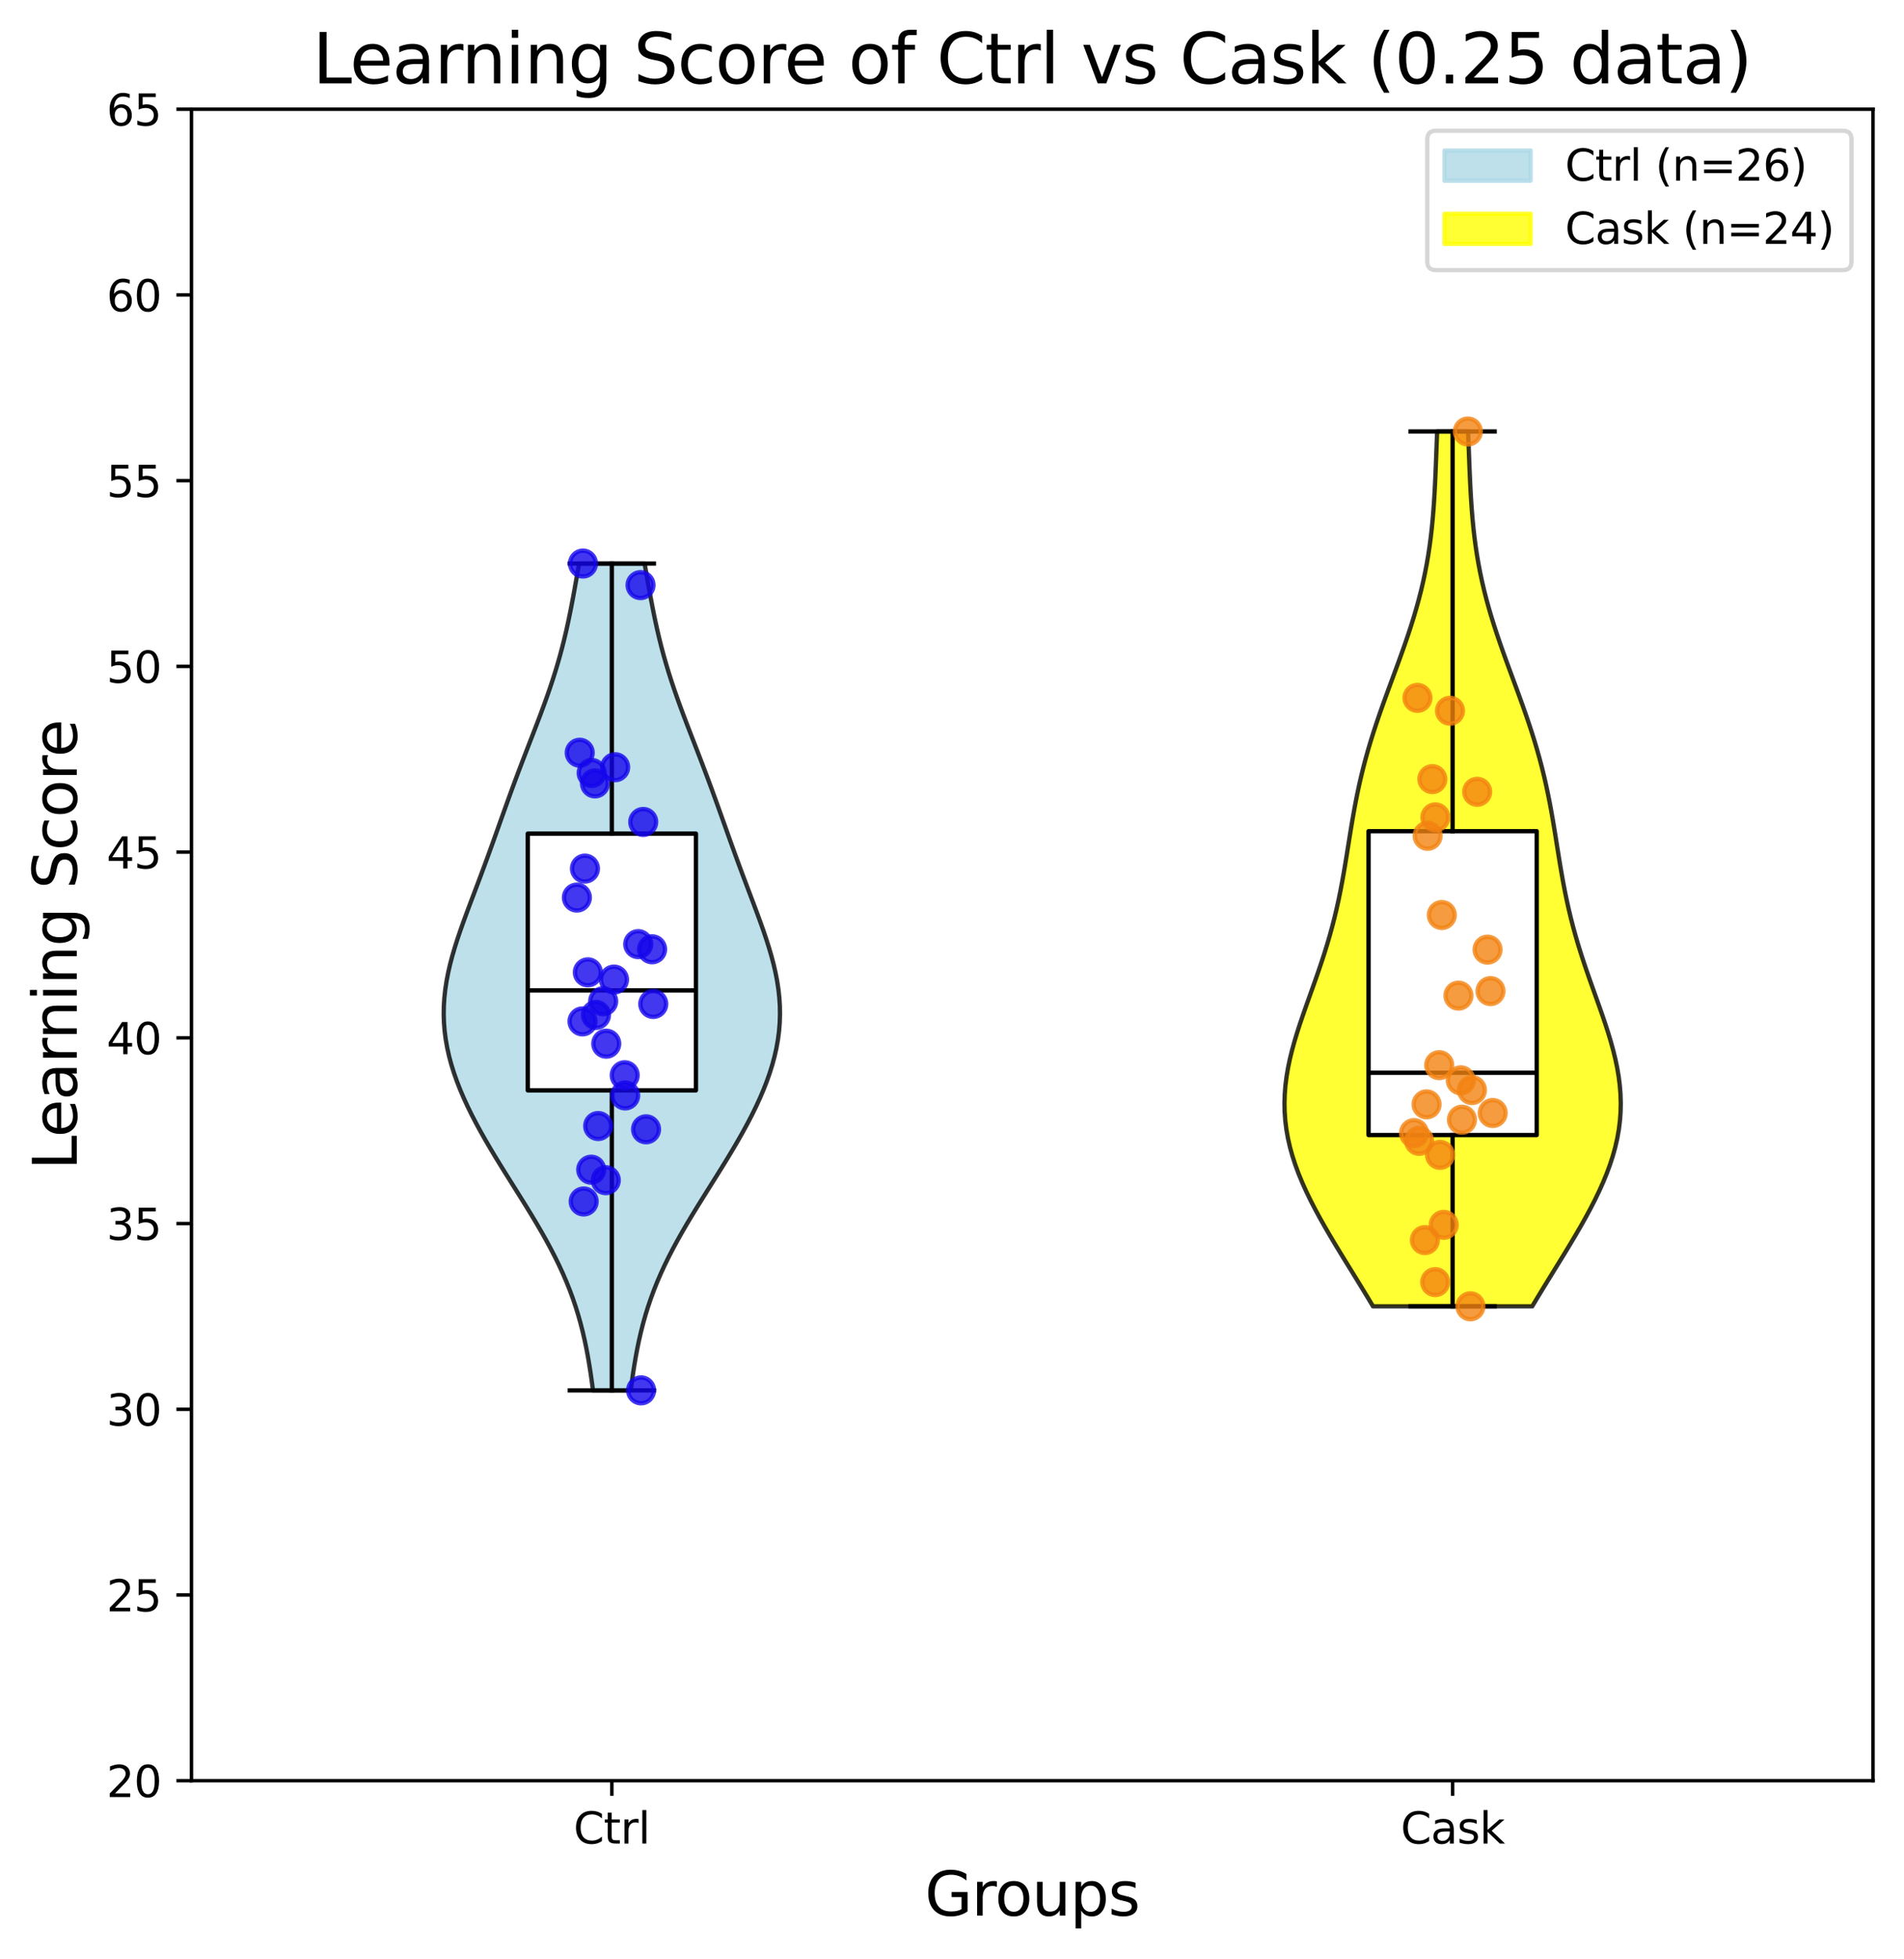 <?xml version="1.0" encoding="utf-8" standalone="no"?>
<!DOCTYPE svg PUBLIC "-//W3C//DTD SVG 1.1//EN"
  "http://www.w3.org/Graphics/SVG/1.1/DTD/svg11.dtd">
<svg xmlns:xlink="http://www.w3.org/1999/xlink" width="442.274pt" height="454.865pt" viewBox="0 0 442.274 454.865" xmlns="http://www.w3.org/2000/svg" version="1.1">
 <defs>
  <style type="text/css">*{stroke-linejoin: round; stroke-linecap: butt}</style>
 </defs>
 <g id="figure_1">
  <g id="patch_1">
   <path d="M 0 454.865 
L 442.274 454.865 
L 442.274 0 
L 0 0 
z
" style="fill: #ffffff"/>
  </g>
  <g id="axes_1">
   <g id="patch_2">
    <path d="M 44.474 413.438 
L 435.074 413.438 
L 435.074 25.358 
L 44.474 25.358 
z
" style="fill: #ffffff"/>
   </g>
   <g id="PolyCollection_1">
    <defs>
     <path id="m27514bf224" d="M 146.511 -132.052 
L 137.738 -132.052 
L 137.481 -133.991 
L 137.204 -135.93 
L 136.902 -137.869 
L 136.572 -139.808 
L 136.208 -141.747 
L 135.806 -143.687 
L 135.36 -145.626 
L 134.867 -147.565 
L 134.322 -149.504 
L 133.722 -151.443 
L 133.064 -153.382 
L 132.347 -155.321 
L 131.571 -157.26 
L 130.734 -159.199 
L 129.84 -161.138 
L 128.889 -163.078 
L 127.886 -165.017 
L 126.835 -166.956 
L 125.74 -168.895 
L 124.608 -170.834 
L 123.445 -172.773 
L 122.257 -174.712 
L 121.052 -176.651 
L 119.836 -178.59 
L 118.617 -180.529 
L 117.402 -182.469 
L 116.198 -184.408 
L 115.011 -186.347 
L 113.849 -188.286 
L 112.716 -190.225 
L 111.621 -192.164 
L 110.567 -194.103 
L 109.562 -196.042 
L 108.61 -197.981 
L 107.717 -199.92 
L 106.889 -201.86 
L 106.13 -203.799 
L 105.446 -205.738 
L 104.84 -207.677 
L 104.318 -209.616 
L 103.883 -211.555 
L 103.539 -213.494 
L 103.286 -215.433 
L 103.128 -217.372 
L 103.064 -219.312 
L 103.094 -221.251 
L 103.216 -223.19 
L 103.426 -225.129 
L 103.721 -227.068 
L 104.094 -229.007 
L 104.539 -230.946 
L 105.05 -232.885 
L 105.617 -234.824 
L 106.232 -236.763 
L 106.887 -238.703 
L 107.572 -240.642 
L 108.281 -242.581 
L 109.004 -244.52 
L 109.736 -246.459 
L 110.47 -248.398 
L 111.202 -250.337 
L 111.928 -252.276 
L 112.648 -254.215 
L 113.359 -256.154 
L 114.062 -258.094 
L 114.759 -260.033 
L 115.451 -261.972 
L 116.141 -263.911 
L 116.832 -265.85 
L 117.526 -267.789 
L 118.226 -269.728 
L 118.934 -271.667 
L 119.651 -273.606 
L 120.377 -275.545 
L 121.114 -277.485 
L 121.858 -279.424 
L 122.607 -281.363 
L 123.359 -283.302 
L 124.11 -285.241 
L 124.854 -287.18 
L 125.589 -289.119 
L 126.308 -291.058 
L 127.007 -292.997 
L 127.682 -294.937 
L 128.33 -296.876 
L 128.947 -298.815 
L 129.532 -300.754 
L 130.084 -302.693 
L 130.602 -304.632 
L 131.089 -306.571 
L 131.545 -308.51 
L 131.973 -310.449 
L 132.378 -312.388 
L 132.762 -314.328 
L 133.129 -316.267 
L 133.485 -318.206 
L 133.831 -320.145 
L 134.173 -322.084 
L 134.514 -324.023 
L 149.735 -324.023 
L 149.735 -324.023 
L 150.075 -322.084 
L 150.417 -320.145 
L 150.764 -318.206 
L 151.119 -316.267 
L 151.487 -314.328 
L 151.871 -312.388 
L 152.275 -310.449 
L 152.704 -308.51 
L 153.16 -306.571 
L 153.646 -304.632 
L 154.165 -302.693 
L 154.717 -300.754 
L 155.302 -298.815 
L 155.919 -296.876 
L 156.567 -294.937 
L 157.242 -292.997 
L 157.941 -291.058 
L 158.66 -289.119 
L 159.394 -287.18 
L 160.139 -285.241 
L 160.89 -283.302 
L 161.642 -281.363 
L 162.391 -279.424 
L 163.135 -277.485 
L 163.871 -275.545 
L 164.598 -273.606 
L 165.315 -271.667 
L 166.023 -269.728 
L 166.723 -267.789 
L 167.417 -265.85 
L 168.108 -263.911 
L 168.798 -261.972 
L 169.49 -260.033 
L 170.186 -258.094 
L 170.89 -256.154 
L 171.601 -254.215 
L 172.32 -252.276 
L 173.047 -250.337 
L 173.779 -248.398 
L 174.513 -246.459 
L 175.245 -244.52 
L 175.968 -242.581 
L 176.676 -240.642 
L 177.362 -238.703 
L 178.017 -236.763 
L 178.632 -234.824 
L 179.199 -232.885 
L 179.709 -230.946 
L 180.155 -229.007 
L 180.528 -227.068 
L 180.823 -225.129 
L 181.033 -223.19 
L 181.155 -221.251 
L 181.184 -219.312 
L 181.121 -217.372 
L 180.962 -215.433 
L 180.71 -213.494 
L 180.365 -211.555 
L 179.93 -209.616 
L 179.408 -207.677 
L 178.803 -205.738 
L 178.119 -203.799 
L 177.36 -201.86 
L 176.531 -199.92 
L 175.639 -197.981 
L 174.687 -196.042 
L 173.682 -194.103 
L 172.628 -192.164 
L 171.532 -190.225 
L 170.4 -188.286 
L 169.237 -186.347 
L 168.051 -184.408 
L 166.847 -182.469 
L 165.632 -180.529 
L 164.413 -178.59 
L 163.197 -176.651 
L 161.992 -174.712 
L 160.804 -172.773 
L 159.641 -170.834 
L 158.508 -168.895 
L 157.414 -166.956 
L 156.362 -165.017 
L 155.359 -163.078 
L 154.409 -161.138 
L 153.514 -159.199 
L 152.678 -157.26 
L 151.901 -155.321 
L 151.185 -153.382 
L 150.527 -151.443 
L 149.927 -149.504 
L 149.382 -147.565 
L 148.889 -145.626 
L 148.443 -143.687 
L 148.04 -141.747 
L 147.677 -139.808 
L 147.346 -137.869 
L 147.045 -135.93 
L 146.768 -133.991 
L 146.511 -132.052 
z
" style="stroke: #000000; stroke-opacity: 0.8"/>
    </defs>
    <g clip-path="url(#pe0dc9fb919)">
     <use xlink:href="#m27514bf224" x="0" y="454.865" style="fill: #add8e6; fill-opacity: 0.8; stroke: #000000; stroke-opacity: 0.8"/>
    </g>
   </g>
   <g id="PolyCollection_2">
    <defs>
     <path id="m810a828021" d="M 355.92 -151.569 
L 318.929 -151.569 
L 317.699 -153.621 
L 316.451 -155.673 
L 315.192 -157.724 
L 313.926 -159.776 
L 312.66 -161.828 
L 311.401 -163.879 
L 310.155 -165.931 
L 308.932 -167.983 
L 307.737 -170.034 
L 306.58 -172.086 
L 305.469 -174.138 
L 304.412 -176.189 
L 303.417 -178.241 
L 302.493 -180.293 
L 301.647 -182.344 
L 300.887 -184.396 
L 300.218 -186.448 
L 299.647 -188.499 
L 299.177 -190.551 
L 298.813 -192.602 
L 298.556 -194.654 
L 298.407 -196.706 
L 298.364 -198.757 
L 298.427 -200.809 
L 298.59 -202.861 
L 298.85 -204.912 
L 299.198 -206.964 
L 299.629 -209.016 
L 300.132 -211.067 
L 300.7 -213.119 
L 301.321 -215.171 
L 301.985 -217.222 
L 302.682 -219.274 
L 303.402 -221.326 
L 304.134 -223.377 
L 304.868 -225.429 
L 305.596 -227.481 
L 306.31 -229.532 
L 307.003 -231.584 
L 307.669 -233.636 
L 308.304 -235.687 
L 308.904 -237.739 
L 309.467 -239.79 
L 309.993 -241.842 
L 310.481 -243.894 
L 310.935 -245.945 
L 311.356 -247.997 
L 311.748 -250.049 
L 312.116 -252.1 
L 312.465 -254.152 
L 312.801 -256.204 
L 313.129 -258.255 
L 313.456 -260.307 
L 313.788 -262.359 
L 314.132 -264.41 
L 314.491 -266.462 
L 314.873 -268.514 
L 315.28 -270.565 
L 315.717 -272.617 
L 316.187 -274.669 
L 316.692 -276.72 
L 317.232 -278.772 
L 317.808 -280.824 
L 318.419 -282.875 
L 319.063 -284.927 
L 319.737 -286.979 
L 320.437 -289.03 
L 321.16 -291.082 
L 321.899 -293.133 
L 322.651 -295.185 
L 323.409 -297.237 
L 324.168 -299.288 
L 324.92 -301.34 
L 325.661 -303.392 
L 326.385 -305.443 
L 327.085 -307.495 
L 327.758 -309.547 
L 328.399 -311.598 
L 329.003 -313.65 
L 329.569 -315.702 
L 330.093 -317.753 
L 330.574 -319.805 
L 331.012 -321.857 
L 331.406 -323.908 
L 331.757 -325.96 
L 332.068 -328.012 
L 332.339 -330.063 
L 332.574 -332.115 
L 332.776 -334.167 
L 332.949 -336.218 
L 333.097 -338.27 
L 333.222 -340.321 
L 333.331 -342.373 
L 333.426 -344.425 
L 333.512 -346.476 
L 333.592 -348.528 
L 333.669 -350.58 
L 333.747 -352.631 
L 333.828 -354.683 
L 341.02 -354.683 
L 341.02 -354.683 
L 341.101 -352.631 
L 341.179 -350.58 
L 341.257 -348.528 
L 341.337 -346.476 
L 341.423 -344.425 
L 341.518 -342.373 
L 341.626 -340.321 
L 341.752 -338.27 
L 341.9 -336.218 
L 342.072 -334.167 
L 342.275 -332.115 
L 342.51 -330.063 
L 342.781 -328.012 
L 343.091 -325.96 
L 343.443 -323.908 
L 343.837 -321.857 
L 344.275 -319.805 
L 344.756 -317.753 
L 345.28 -315.702 
L 345.845 -313.65 
L 346.45 -311.598 
L 347.091 -309.547 
L 347.763 -307.495 
L 348.464 -305.443 
L 349.187 -303.392 
L 349.928 -301.34 
L 350.681 -299.288 
L 351.439 -297.237 
L 352.197 -295.185 
L 352.949 -293.133 
L 353.689 -291.082 
L 354.412 -289.03 
L 355.112 -286.979 
L 355.786 -284.927 
L 356.43 -282.875 
L 357.04 -280.824 
L 357.616 -278.772 
L 358.157 -276.72 
L 358.661 -274.669 
L 359.131 -272.617 
L 359.569 -270.565 
L 359.976 -268.514 
L 360.357 -266.462 
L 360.717 -264.41 
L 361.06 -262.359 
L 361.393 -260.307 
L 361.72 -258.255 
L 362.048 -256.204 
L 362.384 -254.152 
L 362.733 -252.1 
L 363.101 -250.049 
L 363.493 -247.997 
L 363.914 -245.945 
L 364.368 -243.894 
L 364.856 -241.842 
L 365.382 -239.79 
L 365.945 -237.739 
L 366.545 -235.687 
L 367.179 -233.636 
L 367.845 -231.584 
L 368.538 -229.532 
L 369.252 -227.481 
L 369.981 -225.429 
L 370.715 -223.377 
L 371.447 -221.326 
L 372.166 -219.274 
L 372.864 -217.222 
L 373.528 -215.171 
L 374.149 -213.119 
L 374.716 -211.067 
L 375.22 -209.016 
L 375.65 -206.964 
L 375.999 -204.912 
L 376.258 -202.861 
L 376.422 -200.809 
L 376.484 -198.757 
L 376.442 -196.706 
L 376.293 -194.654 
L 376.036 -192.602 
L 375.672 -190.551 
L 375.202 -188.499 
L 374.631 -186.448 
L 373.962 -184.396 
L 373.201 -182.344 
L 372.355 -180.293 
L 371.431 -178.241 
L 370.437 -176.189 
L 369.38 -174.138 
L 368.269 -172.086 
L 367.112 -170.034 
L 365.917 -167.983 
L 364.693 -165.931 
L 363.448 -163.879 
L 362.189 -161.828 
L 360.923 -159.776 
L 359.657 -157.724 
L 358.397 -155.673 
L 357.15 -153.621 
L 355.92 -151.569 
z
" style="stroke: #000000; stroke-opacity: 0.8"/>
    </defs>
    <g clip-path="url(#pe0dc9fb919)">
     <use xlink:href="#m810a828021" x="0" y="454.865" style="fill: #ffff00; fill-opacity: 0.8; stroke: #000000; stroke-opacity: 0.8"/>
    </g>
   </g>
   <g id="matplotlib.axis_1">
    <g id="xtick_1">
     <g id="line2d_1">
      <defs>
       <path id="mae1d7a8565" d="M 0 0 
L 0 3.5 
" style="stroke: #000000; stroke-width: 0.8"/>
      </defs>
      <g>
       <use xlink:href="#mae1d7a8565" x="142.124" y="413.438" style="stroke: #000000; stroke-width: 0.8"/>
      </g>
     </g>
     <g id="text_1">
      <!-- Ctrl -->
      <g transform="translate(133.228 428.036) scale(0.1 -0.1)">
       <defs>
        <path id="DejaVuSans-43" d="M 4122 4306 
L 4122 3641 
Q 3803 3938 3442 4084 
Q 3081 4231 2675 4231 
Q 1875 4231 1450 3742 
Q 1025 3253 1025 2328 
Q 1025 1406 1450 917 
Q 1875 428 2675 428 
Q 3081 428 3442 575 
Q 3803 722 4122 1019 
L 4122 359 
Q 3791 134 3420 21 
Q 3050 -91 2638 -91 
Q 1578 -91 968 557 
Q 359 1206 359 2328 
Q 359 3453 968 4101 
Q 1578 4750 2638 4750 
Q 3056 4750 3426 4639 
Q 3797 4528 4122 4306 
z
" transform="scale(0.016)"/>
        <path id="DejaVuSans-74" d="M 1172 4494 
L 1172 3500 
L 2356 3500 
L 2356 3053 
L 1172 3053 
L 1172 1153 
Q 1172 725 1289 603 
Q 1406 481 1766 481 
L 2356 481 
L 2356 0 
L 1766 0 
Q 1100 0 847 248 
Q 594 497 594 1153 
L 594 3053 
L 172 3053 
L 172 3500 
L 594 3500 
L 594 4494 
L 1172 4494 
z
" transform="scale(0.016)"/>
        <path id="DejaVuSans-72" d="M 2631 2963 
Q 2534 3019 2420 3045 
Q 2306 3072 2169 3072 
Q 1681 3072 1420 2755 
Q 1159 2438 1159 1844 
L 1159 0 
L 581 0 
L 581 3500 
L 1159 3500 
L 1159 2956 
Q 1341 3275 1631 3429 
Q 1922 3584 2338 3584 
Q 2397 3584 2469 3576 
Q 2541 3569 2628 3553 
L 2631 2963 
z
" transform="scale(0.016)"/>
        <path id="DejaVuSans-6c" d="M 603 4863 
L 1178 4863 
L 1178 0 
L 603 0 
L 603 4863 
z
" transform="scale(0.016)"/>
       </defs>
       <use xlink:href="#DejaVuSans-43"/>
       <use xlink:href="#DejaVuSans-74" x="69.824"/>
       <use xlink:href="#DejaVuSans-72" x="109.033"/>
       <use xlink:href="#DejaVuSans-6c" x="150.146"/>
      </g>
     </g>
    </g>
    <g id="xtick_2">
     <g id="line2d_2">
      <g>
       <use xlink:href="#mae1d7a8565" x="337.424" y="413.438" style="stroke: #000000; stroke-width: 0.8"/>
      </g>
     </g>
     <g id="text_2">
      <!-- Cask -->
      <g transform="translate(325.369 428.036) scale(0.1 -0.1)">
       <defs>
        <path id="DejaVuSans-61" d="M 2194 1759 
Q 1497 1759 1228 1600 
Q 959 1441 959 1056 
Q 959 750 1161 570 
Q 1363 391 1709 391 
Q 2188 391 2477 730 
Q 2766 1069 2766 1631 
L 2766 1759 
L 2194 1759 
z
M 3341 1997 
L 3341 0 
L 2766 0 
L 2766 531 
Q 2569 213 2275 61 
Q 1981 -91 1556 -91 
Q 1019 -91 701 211 
Q 384 513 384 1019 
Q 384 1609 779 1909 
Q 1175 2209 1959 2209 
L 2766 2209 
L 2766 2266 
Q 2766 2663 2505 2880 
Q 2244 3097 1772 3097 
Q 1472 3097 1187 3025 
Q 903 2953 641 2809 
L 641 3341 
Q 956 3463 1253 3523 
Q 1550 3584 1831 3584 
Q 2591 3584 2966 3190 
Q 3341 2797 3341 1997 
z
" transform="scale(0.016)"/>
        <path id="DejaVuSans-73" d="M 2834 3397 
L 2834 2853 
Q 2591 2978 2328 3040 
Q 2066 3103 1784 3103 
Q 1356 3103 1142 2972 
Q 928 2841 928 2578 
Q 928 2378 1081 2264 
Q 1234 2150 1697 2047 
L 1894 2003 
Q 2506 1872 2764 1633 
Q 3022 1394 3022 966 
Q 3022 478 2636 193 
Q 2250 -91 1575 -91 
Q 1294 -91 989 -36 
Q 684 19 347 128 
L 347 722 
Q 666 556 975 473 
Q 1284 391 1588 391 
Q 1994 391 2212 530 
Q 2431 669 2431 922 
Q 2431 1156 2273 1281 
Q 2116 1406 1581 1522 
L 1381 1569 
Q 847 1681 609 1914 
Q 372 2147 372 2553 
Q 372 3047 722 3315 
Q 1072 3584 1716 3584 
Q 2034 3584 2315 3537 
Q 2597 3491 2834 3397 
z
" transform="scale(0.016)"/>
        <path id="DejaVuSans-6b" d="M 581 4863 
L 1159 4863 
L 1159 1991 
L 2875 3500 
L 3609 3500 
L 1753 1863 
L 3688 0 
L 2938 0 
L 1159 1709 
L 1159 0 
L 581 0 
L 581 4863 
z
" transform="scale(0.016)"/>
       </defs>
       <use xlink:href="#DejaVuSans-43"/>
       <use xlink:href="#DejaVuSans-61" x="69.824"/>
       <use xlink:href="#DejaVuSans-73" x="131.104"/>
       <use xlink:href="#DejaVuSans-6b" x="183.203"/>
      </g>
     </g>
    </g>
    <g id="text_3">
     <!-- Groups -->
     <g transform="translate(214.82 444.753) scale(0.14 -0.14)">
      <defs>
       <path id="DejaVuSans-47" d="M 3809 666 
L 3809 1919 
L 2778 1919 
L 2778 2438 
L 4434 2438 
L 4434 434 
Q 4069 175 3628 42 
Q 3188 -91 2688 -91 
Q 1594 -91 976 548 
Q 359 1188 359 2328 
Q 359 3472 976 4111 
Q 1594 4750 2688 4750 
Q 3144 4750 3555 4637 
Q 3966 4525 4313 4306 
L 4313 3634 
Q 3963 3931 3569 4081 
Q 3175 4231 2741 4231 
Q 1884 4231 1454 3753 
Q 1025 3275 1025 2328 
Q 1025 1384 1454 906 
Q 1884 428 2741 428 
Q 3075 428 3337 486 
Q 3600 544 3809 666 
z
" transform="scale(0.016)"/>
       <path id="DejaVuSans-6f" d="M 1959 3097 
Q 1497 3097 1228 2736 
Q 959 2375 959 1747 
Q 959 1119 1226 758 
Q 1494 397 1959 397 
Q 2419 397 2687 759 
Q 2956 1122 2956 1747 
Q 2956 2369 2687 2733 
Q 2419 3097 1959 3097 
z
M 1959 3584 
Q 2709 3584 3137 3096 
Q 3566 2609 3566 1747 
Q 3566 888 3137 398 
Q 2709 -91 1959 -91 
Q 1206 -91 779 398 
Q 353 888 353 1747 
Q 353 2609 779 3096 
Q 1206 3584 1959 3584 
z
" transform="scale(0.016)"/>
       <path id="DejaVuSans-75" d="M 544 1381 
L 544 3500 
L 1119 3500 
L 1119 1403 
Q 1119 906 1312 657 
Q 1506 409 1894 409 
Q 2359 409 2629 706 
Q 2900 1003 2900 1516 
L 2900 3500 
L 3475 3500 
L 3475 0 
L 2900 0 
L 2900 538 
Q 2691 219 2414 64 
Q 2138 -91 1772 -91 
Q 1169 -91 856 284 
Q 544 659 544 1381 
z
M 1991 3584 
L 1991 3584 
z
" transform="scale(0.016)"/>
       <path id="DejaVuSans-70" d="M 1159 525 
L 1159 -1331 
L 581 -1331 
L 581 3500 
L 1159 3500 
L 1159 2969 
Q 1341 3281 1617 3432 
Q 1894 3584 2278 3584 
Q 2916 3584 3314 3078 
Q 3713 2572 3713 1747 
Q 3713 922 3314 415 
Q 2916 -91 2278 -91 
Q 1894 -91 1617 61 
Q 1341 213 1159 525 
z
M 3116 1747 
Q 3116 2381 2855 2742 
Q 2594 3103 2138 3103 
Q 1681 3103 1420 2742 
Q 1159 2381 1159 1747 
Q 1159 1113 1420 752 
Q 1681 391 2138 391 
Q 2594 391 2855 752 
Q 3116 1113 3116 1747 
z
" transform="scale(0.016)"/>
      </defs>
      <use xlink:href="#DejaVuSans-47"/>
      <use xlink:href="#DejaVuSans-72" x="77.49"/>
      <use xlink:href="#DejaVuSans-6f" x="116.354"/>
      <use xlink:href="#DejaVuSans-75" x="177.535"/>
      <use xlink:href="#DejaVuSans-70" x="240.914"/>
      <use xlink:href="#DejaVuSans-73" x="304.391"/>
     </g>
    </g>
   </g>
   <g id="matplotlib.axis_2">
    <g id="ytick_1">
     <g id="line2d_3">
      <defs>
       <path id="mfa4fbd4302" d="M 0 0 
L -3.5 0 
" style="stroke: #000000; stroke-width: 0.8"/>
      </defs>
      <g>
       <use xlink:href="#mfa4fbd4302" x="44.474" y="413.438" style="stroke: #000000; stroke-width: 0.8"/>
      </g>
     </g>
     <g id="text_4">
      <!-- 20 -->
      <g transform="translate(24.749 417.237) scale(0.1 -0.1)">
       <defs>
        <path id="DejaVuSans-32" d="M 1228 531 
L 3431 531 
L 3431 0 
L 469 0 
L 469 531 
Q 828 903 1448 1529 
Q 2069 2156 2228 2338 
Q 2531 2678 2651 2914 
Q 2772 3150 2772 3378 
Q 2772 3750 2511 3984 
Q 2250 4219 1831 4219 
Q 1534 4219 1204 4116 
Q 875 4013 500 3803 
L 500 4441 
Q 881 4594 1212 4672 
Q 1544 4750 1819 4750 
Q 2544 4750 2975 4387 
Q 3406 4025 3406 3419 
Q 3406 3131 3298 2873 
Q 3191 2616 2906 2266 
Q 2828 2175 2409 1742 
Q 1991 1309 1228 531 
z
" transform="scale(0.016)"/>
        <path id="DejaVuSans-30" d="M 2034 4250 
Q 1547 4250 1301 3770 
Q 1056 3291 1056 2328 
Q 1056 1369 1301 889 
Q 1547 409 2034 409 
Q 2525 409 2770 889 
Q 3016 1369 3016 2328 
Q 3016 3291 2770 3770 
Q 2525 4250 2034 4250 
z
M 2034 4750 
Q 2819 4750 3233 4129 
Q 3647 3509 3647 2328 
Q 3647 1150 3233 529 
Q 2819 -91 2034 -91 
Q 1250 -91 836 529 
Q 422 1150 422 2328 
Q 422 3509 836 4129 
Q 1250 4750 2034 4750 
z
" transform="scale(0.016)"/>
       </defs>
       <use xlink:href="#DejaVuSans-32"/>
       <use xlink:href="#DejaVuSans-30" x="63.623"/>
      </g>
     </g>
    </g>
    <g id="ytick_2">
     <g id="line2d_4">
      <g>
       <use xlink:href="#mfa4fbd4302" x="44.474" y="370.317" style="stroke: #000000; stroke-width: 0.8"/>
      </g>
     </g>
     <g id="text_5">
      <!-- 25 -->
      <g transform="translate(24.749 374.117) scale(0.1 -0.1)">
       <defs>
        <path id="DejaVuSans-35" d="M 691 4666 
L 3169 4666 
L 3169 4134 
L 1269 4134 
L 1269 2991 
Q 1406 3038 1543 3061 
Q 1681 3084 1819 3084 
Q 2600 3084 3056 2656 
Q 3513 2228 3513 1497 
Q 3513 744 3044 326 
Q 2575 -91 1722 -91 
Q 1428 -91 1123 -41 
Q 819 9 494 109 
L 494 744 
Q 775 591 1075 516 
Q 1375 441 1709 441 
Q 2250 441 2565 725 
Q 2881 1009 2881 1497 
Q 2881 1984 2565 2268 
Q 2250 2553 1709 2553 
Q 1456 2553 1204 2497 
Q 953 2441 691 2322 
L 691 4666 
z
" transform="scale(0.016)"/>
       </defs>
       <use xlink:href="#DejaVuSans-32"/>
       <use xlink:href="#DejaVuSans-35" x="63.623"/>
      </g>
     </g>
    </g>
    <g id="ytick_3">
     <g id="line2d_5">
      <g>
       <use xlink:href="#mfa4fbd4302" x="44.474" y="327.197" style="stroke: #000000; stroke-width: 0.8"/>
      </g>
     </g>
     <g id="text_6">
      <!-- 30 -->
      <g transform="translate(24.749 330.997) scale(0.1 -0.1)">
       <defs>
        <path id="DejaVuSans-33" d="M 2597 2516 
Q 3050 2419 3304 2112 
Q 3559 1806 3559 1356 
Q 3559 666 3084 287 
Q 2609 -91 1734 -91 
Q 1441 -91 1130 -33 
Q 819 25 488 141 
L 488 750 
Q 750 597 1062 519 
Q 1375 441 1716 441 
Q 2309 441 2620 675 
Q 2931 909 2931 1356 
Q 2931 1769 2642 2001 
Q 2353 2234 1838 2234 
L 1294 2234 
L 1294 2753 
L 1863 2753 
Q 2328 2753 2575 2939 
Q 2822 3125 2822 3475 
Q 2822 3834 2567 4026 
Q 2313 4219 1838 4219 
Q 1578 4219 1281 4162 
Q 984 4106 628 3988 
L 628 4550 
Q 988 4650 1302 4700 
Q 1616 4750 1894 4750 
Q 2613 4750 3031 4423 
Q 3450 4097 3450 3541 
Q 3450 3153 3228 2886 
Q 3006 2619 2597 2516 
z
" transform="scale(0.016)"/>
       </defs>
       <use xlink:href="#DejaVuSans-33"/>
       <use xlink:href="#DejaVuSans-30" x="63.623"/>
      </g>
     </g>
    </g>
    <g id="ytick_4">
     <g id="line2d_6">
      <g>
       <use xlink:href="#mfa4fbd4302" x="44.474" y="284.077" style="stroke: #000000; stroke-width: 0.8"/>
      </g>
     </g>
     <g id="text_7">
      <!-- 35 -->
      <g transform="translate(24.749 287.877) scale(0.1 -0.1)">
       <use xlink:href="#DejaVuSans-33"/>
       <use xlink:href="#DejaVuSans-35" x="63.623"/>
      </g>
     </g>
    </g>
    <g id="ytick_5">
     <g id="line2d_7">
      <g>
       <use xlink:href="#mfa4fbd4302" x="44.474" y="240.958" style="stroke: #000000; stroke-width: 0.8"/>
      </g>
     </g>
     <g id="text_8">
      <!-- 40 -->
      <g transform="translate(24.749 244.757) scale(0.1 -0.1)">
       <defs>
        <path id="DejaVuSans-34" d="M 2419 4116 
L 825 1625 
L 2419 1625 
L 2419 4116 
z
M 2253 4666 
L 3047 4666 
L 3047 1625 
L 3713 1625 
L 3713 1100 
L 3047 1100 
L 3047 0 
L 2419 0 
L 2419 1100 
L 313 1100 
L 313 1709 
L 2253 4666 
z
" transform="scale(0.016)"/>
       </defs>
       <use xlink:href="#DejaVuSans-34"/>
       <use xlink:href="#DejaVuSans-30" x="63.623"/>
      </g>
     </g>
    </g>
    <g id="ytick_6">
     <g id="line2d_8">
      <g>
       <use xlink:href="#mfa4fbd4302" x="44.474" y="197.838" style="stroke: #000000; stroke-width: 0.8"/>
      </g>
     </g>
     <g id="text_9">
      <!-- 45 -->
      <g transform="translate(24.749 201.637) scale(0.1 -0.1)">
       <use xlink:href="#DejaVuSans-34"/>
       <use xlink:href="#DejaVuSans-35" x="63.623"/>
      </g>
     </g>
    </g>
    <g id="ytick_7">
     <g id="line2d_9">
      <g>
       <use xlink:href="#mfa4fbd4302" x="44.474" y="154.718" style="stroke: #000000; stroke-width: 0.8"/>
      </g>
     </g>
     <g id="text_10">
      <!-- 50 -->
      <g transform="translate(24.749 158.517) scale(0.1 -0.1)">
       <use xlink:href="#DejaVuSans-35"/>
       <use xlink:href="#DejaVuSans-30" x="63.623"/>
      </g>
     </g>
    </g>
    <g id="ytick_8">
     <g id="line2d_10">
      <g>
       <use xlink:href="#mfa4fbd4302" x="44.474" y="111.597" style="stroke: #000000; stroke-width: 0.8"/>
      </g>
     </g>
     <g id="text_11">
      <!-- 55 -->
      <g transform="translate(24.749 115.397) scale(0.1 -0.1)">
       <use xlink:href="#DejaVuSans-35"/>
       <use xlink:href="#DejaVuSans-35" x="63.623"/>
      </g>
     </g>
    </g>
    <g id="ytick_9">
     <g id="line2d_11">
      <g>
       <use xlink:href="#mfa4fbd4302" x="44.474" y="68.478" style="stroke: #000000; stroke-width: 0.8"/>
      </g>
     </g>
     <g id="text_12">
      <!-- 60 -->
      <g transform="translate(24.749 72.277) scale(0.1 -0.1)">
       <defs>
        <path id="DejaVuSans-36" d="M 2113 2584 
Q 1688 2584 1439 2293 
Q 1191 2003 1191 1497 
Q 1191 994 1439 701 
Q 1688 409 2113 409 
Q 2538 409 2786 701 
Q 3034 994 3034 1497 
Q 3034 2003 2786 2293 
Q 2538 2584 2113 2584 
z
M 3366 4563 
L 3366 3988 
Q 3128 4100 2886 4159 
Q 2644 4219 2406 4219 
Q 1781 4219 1451 3797 
Q 1122 3375 1075 2522 
Q 1259 2794 1537 2939 
Q 1816 3084 2150 3084 
Q 2853 3084 3261 2657 
Q 3669 2231 3669 1497 
Q 3669 778 3244 343 
Q 2819 -91 2113 -91 
Q 1303 -91 875 529 
Q 447 1150 447 2328 
Q 447 3434 972 4092 
Q 1497 4750 2381 4750 
Q 2619 4750 2861 4703 
Q 3103 4656 3366 4563 
z
" transform="scale(0.016)"/>
       </defs>
       <use xlink:href="#DejaVuSans-36"/>
       <use xlink:href="#DejaVuSans-30" x="63.623"/>
      </g>
     </g>
    </g>
    <g id="ytick_10">
     <g id="line2d_12">
      <g>
       <use xlink:href="#mfa4fbd4302" x="44.474" y="25.358" style="stroke: #000000; stroke-width: 0.8"/>
      </g>
     </g>
     <g id="text_13">
      <!-- 65 -->
      <g transform="translate(24.749 29.157) scale(0.1 -0.1)">
       <use xlink:href="#DejaVuSans-36"/>
       <use xlink:href="#DejaVuSans-35" x="63.623"/>
      </g>
     </g>
    </g>
    <g id="text_14">
     <!-- Learning Score -->
     <g transform="translate(17.838 271.616) rotate(-90) scale(0.14 -0.14)">
      <defs>
       <path id="DejaVuSans-4c" d="M 628 4666 
L 1259 4666 
L 1259 531 
L 3531 531 
L 3531 0 
L 628 0 
L 628 4666 
z
" transform="scale(0.016)"/>
       <path id="DejaVuSans-65" d="M 3597 1894 
L 3597 1613 
L 953 1613 
Q 991 1019 1311 708 
Q 1631 397 2203 397 
Q 2534 397 2845 478 
Q 3156 559 3463 722 
L 3463 178 
Q 3153 47 2828 -22 
Q 2503 -91 2169 -91 
Q 1331 -91 842 396 
Q 353 884 353 1716 
Q 353 2575 817 3079 
Q 1281 3584 2069 3584 
Q 2775 3584 3186 3129 
Q 3597 2675 3597 1894 
z
M 3022 2063 
Q 3016 2534 2758 2815 
Q 2500 3097 2075 3097 
Q 1594 3097 1305 2825 
Q 1016 2553 972 2059 
L 3022 2063 
z
" transform="scale(0.016)"/>
       <path id="DejaVuSans-6e" d="M 3513 2113 
L 3513 0 
L 2938 0 
L 2938 2094 
Q 2938 2591 2744 2837 
Q 2550 3084 2163 3084 
Q 1697 3084 1428 2787 
Q 1159 2491 1159 1978 
L 1159 0 
L 581 0 
L 581 3500 
L 1159 3500 
L 1159 2956 
Q 1366 3272 1645 3428 
Q 1925 3584 2291 3584 
Q 2894 3584 3203 3211 
Q 3513 2838 3513 2113 
z
" transform="scale(0.016)"/>
       <path id="DejaVuSans-69" d="M 603 3500 
L 1178 3500 
L 1178 0 
L 603 0 
L 603 3500 
z
M 603 4863 
L 1178 4863 
L 1178 4134 
L 603 4134 
L 603 4863 
z
" transform="scale(0.016)"/>
       <path id="DejaVuSans-67" d="M 2906 1791 
Q 2906 2416 2648 2759 
Q 2391 3103 1925 3103 
Q 1463 3103 1205 2759 
Q 947 2416 947 1791 
Q 947 1169 1205 825 
Q 1463 481 1925 481 
Q 2391 481 2648 825 
Q 2906 1169 2906 1791 
z
M 3481 434 
Q 3481 -459 3084 -895 
Q 2688 -1331 1869 -1331 
Q 1566 -1331 1297 -1286 
Q 1028 -1241 775 -1147 
L 775 -588 
Q 1028 -725 1275 -790 
Q 1522 -856 1778 -856 
Q 2344 -856 2625 -561 
Q 2906 -266 2906 331 
L 2906 616 
Q 2728 306 2450 153 
Q 2172 0 1784 0 
Q 1141 0 747 490 
Q 353 981 353 1791 
Q 353 2603 747 3093 
Q 1141 3584 1784 3584 
Q 2172 3584 2450 3431 
Q 2728 3278 2906 2969 
L 2906 3500 
L 3481 3500 
L 3481 434 
z
" transform="scale(0.016)"/>
       <path id="DejaVuSans-20" transform="scale(0.016)"/>
       <path id="DejaVuSans-53" d="M 3425 4513 
L 3425 3897 
Q 3066 4069 2747 4153 
Q 2428 4238 2131 4238 
Q 1616 4238 1336 4038 
Q 1056 3838 1056 3469 
Q 1056 3159 1242 3001 
Q 1428 2844 1947 2747 
L 2328 2669 
Q 3034 2534 3370 2195 
Q 3706 1856 3706 1288 
Q 3706 609 3251 259 
Q 2797 -91 1919 -91 
Q 1588 -91 1214 -16 
Q 841 59 441 206 
L 441 856 
Q 825 641 1194 531 
Q 1563 422 1919 422 
Q 2459 422 2753 634 
Q 3047 847 3047 1241 
Q 3047 1584 2836 1778 
Q 2625 1972 2144 2069 
L 1759 2144 
Q 1053 2284 737 2584 
Q 422 2884 422 3419 
Q 422 4038 858 4394 
Q 1294 4750 2059 4750 
Q 2388 4750 2728 4690 
Q 3069 4631 3425 4513 
z
" transform="scale(0.016)"/>
       <path id="DejaVuSans-63" d="M 3122 3366 
L 3122 2828 
Q 2878 2963 2633 3030 
Q 2388 3097 2138 3097 
Q 1578 3097 1268 2742 
Q 959 2388 959 1747 
Q 959 1106 1268 751 
Q 1578 397 2138 397 
Q 2388 397 2633 464 
Q 2878 531 3122 666 
L 3122 134 
Q 2881 22 2623 -34 
Q 2366 -91 2075 -91 
Q 1284 -91 818 406 
Q 353 903 353 1747 
Q 353 2603 823 3093 
Q 1294 3584 2113 3584 
Q 2378 3584 2631 3529 
Q 2884 3475 3122 3366 
z
" transform="scale(0.016)"/>
      </defs>
      <use xlink:href="#DejaVuSans-4c"/>
      <use xlink:href="#DejaVuSans-65" x="53.963"/>
      <use xlink:href="#DejaVuSans-61" x="115.486"/>
      <use xlink:href="#DejaVuSans-72" x="176.766"/>
      <use xlink:href="#DejaVuSans-6e" x="216.129"/>
      <use xlink:href="#DejaVuSans-69" x="279.508"/>
      <use xlink:href="#DejaVuSans-6e" x="307.291"/>
      <use xlink:href="#DejaVuSans-67" x="370.67"/>
      <use xlink:href="#DejaVuSans-20" x="434.146"/>
      <use xlink:href="#DejaVuSans-53" x="465.934"/>
      <use xlink:href="#DejaVuSans-63" x="529.41"/>
      <use xlink:href="#DejaVuSans-6f" x="584.391"/>
      <use xlink:href="#DejaVuSans-72" x="645.572"/>
      <use xlink:href="#DejaVuSans-65" x="684.436"/>
     </g>
    </g>
   </g>
   <g id="patch_3">
    <path d="M 122.594 253.164 
L 161.654 253.164 
L 161.654 193.546 
L 122.594 193.546 
L 122.594 253.164 
z
" clip-path="url(#pe0dc9fb919)" style="fill: #ffffff; stroke: #000000; stroke-linejoin: miter"/>
   </g>
   <g id="line2d_13">
    <path d="M 142.124 253.164 
L 142.124 322.813 
" clip-path="url(#pe0dc9fb919)" style="fill: none; stroke: #000000; stroke-linecap: square"/>
   </g>
   <g id="line2d_14">
    <path d="M 142.124 193.546 
L 142.124 130.842 
" clip-path="url(#pe0dc9fb919)" style="fill: none; stroke: #000000; stroke-linecap: square"/>
   </g>
   <g id="line2d_15">
    <path d="M 132.359 322.813 
L 151.889 322.813 
" clip-path="url(#pe0dc9fb919)" style="fill: none; stroke: #000000; stroke-linecap: square"/>
   </g>
   <g id="line2d_16">
    <path d="M 132.359 130.842 
L 151.889 130.842 
" clip-path="url(#pe0dc9fb919)" style="fill: none; stroke: #000000; stroke-linecap: square"/>
   </g>
   <g id="patch_4">
    <path d="M 317.894 263.534 
L 356.954 263.534 
L 356.954 192.984 
L 317.894 192.984 
L 317.894 263.534 
z
" clip-path="url(#pe0dc9fb919)" style="fill: #ffffff; stroke: #000000; stroke-linejoin: miter"/>
   </g>
   <g id="line2d_17">
    <path d="M 337.424 263.534 
L 337.424 303.296 
" clip-path="url(#pe0dc9fb919)" style="fill: none; stroke: #000000; stroke-linecap: square"/>
   </g>
   <g id="line2d_18">
    <path d="M 337.424 192.984 
L 337.424 100.182 
" clip-path="url(#pe0dc9fb919)" style="fill: none; stroke: #000000; stroke-linecap: square"/>
   </g>
   <g id="line2d_19">
    <path d="M 327.659 303.296 
L 347.189 303.296 
" clip-path="url(#pe0dc9fb919)" style="fill: none; stroke: #000000; stroke-linecap: square"/>
   </g>
   <g id="line2d_20">
    <path d="M 327.659 100.182 
L 347.189 100.182 
" clip-path="url(#pe0dc9fb919)" style="fill: none; stroke: #000000; stroke-linecap: square"/>
   </g>
   <g id="line2d_21">
    <path d="M 122.594 229.951 
L 161.654 229.951 
" clip-path="url(#pe0dc9fb919)" style="fill: none; stroke: #000000"/>
   </g>
   <g id="line2d_22">
    <path d="M 317.894 249.068 
L 356.954 249.068 
" clip-path="url(#pe0dc9fb919)" style="fill: none; stroke: #000000"/>
   </g>
   <g id="patch_5">
    <path d="M 44.474 413.438 
L 44.474 25.358 
" style="fill: none; stroke: #000000; stroke-width: 0.8; stroke-linejoin: miter; stroke-linecap: square"/>
   </g>
   <g id="patch_6">
    <path d="M 435.074 413.438 
L 435.074 25.358 
" style="fill: none; stroke: #000000; stroke-width: 0.8; stroke-linejoin: miter; stroke-linecap: square"/>
   </g>
   <g id="patch_7">
    <path d="M 44.474 413.438 
L 435.074 413.438 
" style="fill: none; stroke: #000000; stroke-width: 0.8; stroke-linejoin: miter; stroke-linecap: square"/>
   </g>
   <g id="patch_8">
    <path d="M 44.474 25.358 
L 435.074 25.358 
" style="fill: none; stroke: #000000; stroke-width: 0.8; stroke-linejoin: miter; stroke-linecap: square"/>
   </g>
   <g id="PathCollection_1">
    <defs>
     <path id="mbe7f377a1a" d="M 0 3 
C 0.796 3 1.559 2.684 2.121 2.121 
C 2.684 1.559 3 0.796 3 0 
C 3 -0.796 2.684 -1.559 2.121 -2.121 
C 1.559 -2.684 0.796 -3 0 -3 
C -0.796 -3 -1.559 -2.684 -2.121 -2.121 
C -2.684 -1.559 -3 -0.796 -3 0 
C -3 0.796 -2.684 1.559 -2.121 2.121 
C -1.559 2.684 -0.796 3 0 3 
z
" style="stroke: #1405eb; stroke-opacity: 0.8"/>
    </defs>
    <g clip-path="url(#pe0dc9fb919)">
     <use xlink:href="#mbe7f377a1a" x="134.662" y="174.77" style="fill: #1405eb; fill-opacity: 0.8; stroke: #1405eb; stroke-opacity: 0.8"/>
     <use xlink:href="#mbe7f377a1a" x="140.721" y="274.015" style="fill: #1405eb; fill-opacity: 0.8; stroke: #1405eb; stroke-opacity: 0.8"/>
     <use xlink:href="#mbe7f377a1a" x="148.788" y="135.853" style="fill: #1405eb; fill-opacity: 0.8; stroke: #1405eb; stroke-opacity: 0.8"/>
     <use xlink:href="#mbe7f377a1a" x="135.413" y="130.842" style="fill: #1405eb; fill-opacity: 0.8; stroke: #1405eb; stroke-opacity: 0.8"/>
     <use xlink:href="#mbe7f377a1a" x="145.114" y="249.646" style="fill: #1405eb; fill-opacity: 0.8; stroke: #1405eb; stroke-opacity: 0.8"/>
     <use xlink:href="#mbe7f377a1a" x="149.414" y="190.839" style="fill: #1405eb; fill-opacity: 0.8; stroke: #1405eb; stroke-opacity: 0.8"/>
     <use xlink:href="#mbe7f377a1a" x="138.441" y="235.648" style="fill: #1405eb; fill-opacity: 0.8; stroke: #1405eb; stroke-opacity: 0.8"/>
     <use xlink:href="#mbe7f377a1a" x="151.744" y="233.099" style="fill: #1405eb; fill-opacity: 0.8; stroke: #1405eb; stroke-opacity: 0.8"/>
     <use xlink:href="#mbe7f377a1a" x="140.823" y="242.322" style="fill: #1405eb; fill-opacity: 0.8; stroke: #1405eb; stroke-opacity: 0.8"/>
     <use xlink:href="#mbe7f377a1a" x="135.582" y="278.953" style="fill: #1405eb; fill-opacity: 0.8; stroke: #1405eb; stroke-opacity: 0.8"/>
     <use xlink:href="#mbe7f377a1a" x="148.25" y="219.208" style="fill: #1405eb; fill-opacity: 0.8; stroke: #1405eb; stroke-opacity: 0.8"/>
     <use xlink:href="#mbe7f377a1a" x="135.875" y="201.668" style="fill: #1405eb; fill-opacity: 0.8; stroke: #1405eb; stroke-opacity: 0.8"/>
     <use xlink:href="#mbe7f377a1a" x="138.205" y="181.891" style="fill: #1405eb; fill-opacity: 0.8; stroke: #1405eb; stroke-opacity: 0.8"/>
     <use xlink:href="#mbe7f377a1a" x="135.307" y="237.145" style="fill: #1405eb; fill-opacity: 0.8; stroke: #1405eb; stroke-opacity: 0.8"/>
     <use xlink:href="#mbe7f377a1a" x="137.33" y="271.576" style="fill: #1405eb; fill-opacity: 0.8; stroke: #1405eb; stroke-opacity: 0.8"/>
     <use xlink:href="#mbe7f377a1a" x="151.475" y="220.404" style="fill: #1405eb; fill-opacity: 0.8; stroke: #1405eb; stroke-opacity: 0.8"/>
     <use xlink:href="#mbe7f377a1a" x="134.003" y="208.398" style="fill: #1405eb; fill-opacity: 0.8; stroke: #1405eb; stroke-opacity: 0.8"/>
     <use xlink:href="#mbe7f377a1a" x="136.544" y="225.757" style="fill: #1405eb; fill-opacity: 0.8; stroke: #1405eb; stroke-opacity: 0.8"/>
     <use xlink:href="#mbe7f377a1a" x="142.893" y="178.132" style="fill: #1405eb; fill-opacity: 0.8; stroke: #1405eb; stroke-opacity: 0.8"/>
     <use xlink:href="#mbe7f377a1a" x="145.222" y="254.336" style="fill: #1405eb; fill-opacity: 0.8; stroke: #1405eb; stroke-opacity: 0.8"/>
     <use xlink:href="#mbe7f377a1a" x="137.436" y="179.464" style="fill: #1405eb; fill-opacity: 0.8; stroke: #1405eb; stroke-opacity: 0.8"/>
     <use xlink:href="#mbe7f377a1a" x="150.071" y="262.202" style="fill: #1405eb; fill-opacity: 0.8; stroke: #1405eb; stroke-opacity: 0.8"/>
     <use xlink:href="#mbe7f377a1a" x="140.109" y="232.467" style="fill: #1405eb; fill-opacity: 0.8; stroke: #1405eb; stroke-opacity: 0.8"/>
     <use xlink:href="#mbe7f377a1a" x="142.623" y="227.436" style="fill: #1405eb; fill-opacity: 0.8; stroke: #1405eb; stroke-opacity: 0.8"/>
     <use xlink:href="#mbe7f377a1a" x="138.947" y="261.436" style="fill: #1405eb; fill-opacity: 0.8; stroke: #1405eb; stroke-opacity: 0.8"/>
     <use xlink:href="#mbe7f377a1a" x="148.908" y="322.813" style="fill: #1405eb; fill-opacity: 0.8; stroke: #1405eb; stroke-opacity: 0.8"/>
    </g>
   </g>
   <g id="PathCollection_2">
    <defs>
     <path id="m397605407d" d="M 0 3 
C 0.796 3 1.559 2.684 2.121 2.121 
C 2.684 1.559 3 0.796 3 0 
C 3 -0.796 2.684 -1.559 2.121 -2.121 
C 1.559 -2.684 0.796 -3 0 -3 
C -0.796 -3 -1.559 -2.684 -2.121 -2.121 
C -2.684 -1.559 -3 -0.796 -3 0 
C -3 0.796 -2.684 1.559 -2.121 2.121 
C -1.559 2.684 -0.796 3 0 3 
z
" style="stroke: #f28211; stroke-opacity: 0.8"/>
    </defs>
    <g clip-path="url(#pe0dc9fb919)">
     <use xlink:href="#m397605407d" x="332.713" y="180.896" style="fill: #f28211; fill-opacity: 0.8; stroke: #f28211; stroke-opacity: 0.8"/>
     <use xlink:href="#m397605407d" x="346.222" y="230.111" style="fill: #f28211; fill-opacity: 0.8; stroke: #f28211; stroke-opacity: 0.8"/>
     <use xlink:href="#m397605407d" x="334.912" y="212.45" style="fill: #f28211; fill-opacity: 0.8; stroke: #f28211; stroke-opacity: 0.8"/>
     <use xlink:href="#m397605407d" x="346.739" y="258.417" style="fill: #f28211; fill-opacity: 0.8; stroke: #f28211; stroke-opacity: 0.8"/>
     <use xlink:href="#m397605407d" x="329.257" y="162.035" style="fill: #f28211; fill-opacity: 0.8; stroke: #f28211; stroke-opacity: 0.8"/>
     <use xlink:href="#m397605407d" x="330.985" y="287.92" style="fill: #f28211; fill-opacity: 0.8; stroke: #f28211; stroke-opacity: 0.8"/>
     <use xlink:href="#m397605407d" x="339.324" y="250.833" style="fill: #f28211; fill-opacity: 0.8; stroke: #f28211; stroke-opacity: 0.8"/>
     <use xlink:href="#m397605407d" x="341.562" y="303.296" style="fill: #f28211; fill-opacity: 0.8; stroke: #f28211; stroke-opacity: 0.8"/>
     <use xlink:href="#m397605407d" x="341.913" y="253.092" style="fill: #f28211; fill-opacity: 0.8; stroke: #f28211; stroke-opacity: 0.8"/>
     <use xlink:href="#m397605407d" x="340.967" y="100.182" style="fill: #f28211; fill-opacity: 0.8; stroke: #f28211; stroke-opacity: 0.8"/>
     <use xlink:href="#m397605407d" x="345.538" y="220.487" style="fill: #f28211; fill-opacity: 0.8; stroke: #f28211; stroke-opacity: 0.8"/>
     <use xlink:href="#m397605407d" x="331.374" y="256.408" style="fill: #f28211; fill-opacity: 0.8; stroke: #f28211; stroke-opacity: 0.8"/>
     <use xlink:href="#m397605407d" x="331.622" y="194.056" style="fill: #f28211; fill-opacity: 0.8; stroke: #f28211; stroke-opacity: 0.8"/>
     <use xlink:href="#m397605407d" x="339.591" y="259.974" style="fill: #f28211; fill-opacity: 0.8; stroke: #f28211; stroke-opacity: 0.8"/>
     <use xlink:href="#m397605407d" x="338.779" y="231.163" style="fill: #f28211; fill-opacity: 0.8; stroke: #f28211; stroke-opacity: 0.8"/>
     <use xlink:href="#m397605407d" x="334.309" y="247.303" style="fill: #f28211; fill-opacity: 0.8; stroke: #f28211; stroke-opacity: 0.8"/>
     <use xlink:href="#m397605407d" x="329.645" y="264.881" style="fill: #f28211; fill-opacity: 0.8; stroke: #f28211; stroke-opacity: 0.8"/>
     <use xlink:href="#m397605407d" x="333.415" y="189.771" style="fill: #f28211; fill-opacity: 0.8; stroke: #f28211; stroke-opacity: 0.8"/>
     <use xlink:href="#m397605407d" x="335.361" y="284.38" style="fill: #f28211; fill-opacity: 0.8; stroke: #f28211; stroke-opacity: 0.8"/>
     <use xlink:href="#m397605407d" x="343.129" y="183.834" style="fill: #f28211; fill-opacity: 0.8; stroke: #f28211; stroke-opacity: 0.8"/>
     <use xlink:href="#m397605407d" x="334.5" y="268.136" style="fill: #f28211; fill-opacity: 0.8; stroke: #f28211; stroke-opacity: 0.8"/>
     <use xlink:href="#m397605407d" x="336.82" y="165.02" style="fill: #f28211; fill-opacity: 0.8; stroke: #f28211; stroke-opacity: 0.8"/>
     <use xlink:href="#m397605407d" x="328.461" y="263.085" style="fill: #f28211; fill-opacity: 0.8; stroke: #f28211; stroke-opacity: 0.8"/>
     <use xlink:href="#m397605407d" x="333.376" y="297.681" style="fill: #f28211; fill-opacity: 0.8; stroke: #f28211; stroke-opacity: 0.8"/>
    </g>
   </g>
   <g id="text_15">
    <!-- Learning Score of Ctrl vs Cask (0.25 data) -->
    <g transform="translate(72.629 19.358) scale(0.16 -0.16)">
     <defs>
      <path id="DejaVuSans-66" d="M 2375 4863 
L 2375 4384 
L 1825 4384 
Q 1516 4384 1395 4259 
Q 1275 4134 1275 3809 
L 1275 3500 
L 2222 3500 
L 2222 3053 
L 1275 3053 
L 1275 0 
L 697 0 
L 697 3053 
L 147 3053 
L 147 3500 
L 697 3500 
L 697 3744 
Q 697 4328 969 4595 
Q 1241 4863 1831 4863 
L 2375 4863 
z
" transform="scale(0.016)"/>
      <path id="DejaVuSans-76" d="M 191 3500 
L 800 3500 
L 1894 563 
L 2988 3500 
L 3597 3500 
L 2284 0 
L 1503 0 
L 191 3500 
z
" transform="scale(0.016)"/>
      <path id="DejaVuSans-28" d="M 1984 4856 
Q 1566 4138 1362 3434 
Q 1159 2731 1159 2009 
Q 1159 1288 1364 580 
Q 1569 -128 1984 -844 
L 1484 -844 
Q 1016 -109 783 600 
Q 550 1309 550 2009 
Q 550 2706 781 3412 
Q 1013 4119 1484 4856 
L 1984 4856 
z
" transform="scale(0.016)"/>
      <path id="DejaVuSans-2e" d="M 684 794 
L 1344 794 
L 1344 0 
L 684 0 
L 684 794 
z
" transform="scale(0.016)"/>
      <path id="DejaVuSans-64" d="M 2906 2969 
L 2906 4863 
L 3481 4863 
L 3481 0 
L 2906 0 
L 2906 525 
Q 2725 213 2448 61 
Q 2172 -91 1784 -91 
Q 1150 -91 751 415 
Q 353 922 353 1747 
Q 353 2572 751 3078 
Q 1150 3584 1784 3584 
Q 2172 3584 2448 3432 
Q 2725 3281 2906 2969 
z
M 947 1747 
Q 947 1113 1208 752 
Q 1469 391 1925 391 
Q 2381 391 2643 752 
Q 2906 1113 2906 1747 
Q 2906 2381 2643 2742 
Q 2381 3103 1925 3103 
Q 1469 3103 1208 2742 
Q 947 2381 947 1747 
z
" transform="scale(0.016)"/>
      <path id="DejaVuSans-29" d="M 513 4856 
L 1013 4856 
Q 1481 4119 1714 3412 
Q 1947 2706 1947 2009 
Q 1947 1309 1714 600 
Q 1481 -109 1013 -844 
L 513 -844 
Q 928 -128 1133 580 
Q 1338 1288 1338 2009 
Q 1338 2731 1133 3434 
Q 928 4138 513 4856 
z
" transform="scale(0.016)"/>
     </defs>
     <use xlink:href="#DejaVuSans-4c"/>
     <use xlink:href="#DejaVuSans-65" x="53.963"/>
     <use xlink:href="#DejaVuSans-61" x="115.486"/>
     <use xlink:href="#DejaVuSans-72" x="176.766"/>
     <use xlink:href="#DejaVuSans-6e" x="216.129"/>
     <use xlink:href="#DejaVuSans-69" x="279.508"/>
     <use xlink:href="#DejaVuSans-6e" x="307.291"/>
     <use xlink:href="#DejaVuSans-67" x="370.67"/>
     <use xlink:href="#DejaVuSans-20" x="434.146"/>
     <use xlink:href="#DejaVuSans-53" x="465.934"/>
     <use xlink:href="#DejaVuSans-63" x="529.41"/>
     <use xlink:href="#DejaVuSans-6f" x="584.391"/>
     <use xlink:href="#DejaVuSans-72" x="645.572"/>
     <use xlink:href="#DejaVuSans-65" x="684.436"/>
     <use xlink:href="#DejaVuSans-20" x="745.959"/>
     <use xlink:href="#DejaVuSans-6f" x="777.746"/>
     <use xlink:href="#DejaVuSans-66" x="838.928"/>
     <use xlink:href="#DejaVuSans-20" x="874.133"/>
     <use xlink:href="#DejaVuSans-43" x="905.92"/>
     <use xlink:href="#DejaVuSans-74" x="975.744"/>
     <use xlink:href="#DejaVuSans-72" x="1014.953"/>
     <use xlink:href="#DejaVuSans-6c" x="1056.066"/>
     <use xlink:href="#DejaVuSans-20" x="1083.85"/>
     <use xlink:href="#DejaVuSans-76" x="1115.637"/>
     <use xlink:href="#DejaVuSans-73" x="1174.816"/>
     <use xlink:href="#DejaVuSans-20" x="1226.916"/>
     <use xlink:href="#DejaVuSans-43" x="1258.703"/>
     <use xlink:href="#DejaVuSans-61" x="1328.527"/>
     <use xlink:href="#DejaVuSans-73" x="1389.807"/>
     <use xlink:href="#DejaVuSans-6b" x="1441.906"/>
     <use xlink:href="#DejaVuSans-20" x="1499.816"/>
     <use xlink:href="#DejaVuSans-28" x="1531.604"/>
     <use xlink:href="#DejaVuSans-30" x="1570.617"/>
     <use xlink:href="#DejaVuSans-2e" x="1634.24"/>
     <use xlink:href="#DejaVuSans-32" x="1666.027"/>
     <use xlink:href="#DejaVuSans-35" x="1729.65"/>
     <use xlink:href="#DejaVuSans-20" x="1793.273"/>
     <use xlink:href="#DejaVuSans-64" x="1825.061"/>
     <use xlink:href="#DejaVuSans-61" x="1888.537"/>
     <use xlink:href="#DejaVuSans-74" x="1949.816"/>
     <use xlink:href="#DejaVuSans-61" x="1989.025"/>
     <use xlink:href="#DejaVuSans-29" x="2050.305"/>
    </g>
   </g>
   <g id="legend_1">
    <g id="patch_9">
     <path d="M 333.54 62.714 
L 428.074 62.714 
Q 430.074 62.714 430.074 60.714 
L 430.074 32.358 
Q 430.074 30.358 428.074 30.358 
L 333.54 30.358 
Q 331.54 30.358 331.54 32.358 
L 331.54 60.714 
Q 331.54 62.714 333.54 62.714 
z
" style="fill: #ffffff; opacity: 0.8; stroke: #cccccc; stroke-linejoin: miter"/>
    </g>
    <g id="patch_10">
     <path d="M 335.54 41.956 
L 355.54 41.956 
L 355.54 34.956 
L 335.54 34.956 
z
" style="fill: #add8e6; opacity: 0.8; stroke: #add8e6; stroke-linejoin: miter"/>
    </g>
    <g id="text_16">
     <!-- Ctrl (n=26) -->
     <g transform="translate(363.54 41.956) scale(0.1 -0.1)">
      <defs>
       <path id="DejaVuSans-3d" d="M 678 2906 
L 4684 2906 
L 4684 2381 
L 678 2381 
L 678 2906 
z
M 678 1631 
L 4684 1631 
L 4684 1100 
L 678 1100 
L 678 1631 
z
" transform="scale(0.016)"/>
      </defs>
      <use xlink:href="#DejaVuSans-43"/>
      <use xlink:href="#DejaVuSans-74" x="69.824"/>
      <use xlink:href="#DejaVuSans-72" x="109.033"/>
      <use xlink:href="#DejaVuSans-6c" x="150.146"/>
      <use xlink:href="#DejaVuSans-20" x="177.93"/>
      <use xlink:href="#DejaVuSans-28" x="209.717"/>
      <use xlink:href="#DejaVuSans-6e" x="248.73"/>
      <use xlink:href="#DejaVuSans-3d" x="312.109"/>
      <use xlink:href="#DejaVuSans-32" x="395.898"/>
      <use xlink:href="#DejaVuSans-36" x="459.521"/>
      <use xlink:href="#DejaVuSans-29" x="523.145"/>
     </g>
    </g>
    <g id="patch_11">
     <path d="M 335.54 56.634 
L 355.54 56.634 
L 355.54 49.634 
L 335.54 49.634 
z
" style="fill: #ffff00; opacity: 0.8; stroke: #ffff00; stroke-linejoin: miter"/>
    </g>
    <g id="text_17">
     <!-- Cask (n=24) -->
     <g transform="translate(363.54 56.634) scale(0.1 -0.1)">
      <use xlink:href="#DejaVuSans-43"/>
      <use xlink:href="#DejaVuSans-61" x="69.824"/>
      <use xlink:href="#DejaVuSans-73" x="131.104"/>
      <use xlink:href="#DejaVuSans-6b" x="183.203"/>
      <use xlink:href="#DejaVuSans-20" x="241.113"/>
      <use xlink:href="#DejaVuSans-28" x="272.9"/>
      <use xlink:href="#DejaVuSans-6e" x="311.914"/>
      <use xlink:href="#DejaVuSans-3d" x="375.293"/>
      <use xlink:href="#DejaVuSans-32" x="459.082"/>
      <use xlink:href="#DejaVuSans-34" x="522.705"/>
      <use xlink:href="#DejaVuSans-29" x="586.328"/>
     </g>
    </g>
   </g>
  </g>
 </g>
 <defs>
  <clipPath id="pe0dc9fb919">
   <rect x="44.474" y="25.358" width="390.6" height="388.08"/>
  </clipPath>
 </defs>
</svg>
